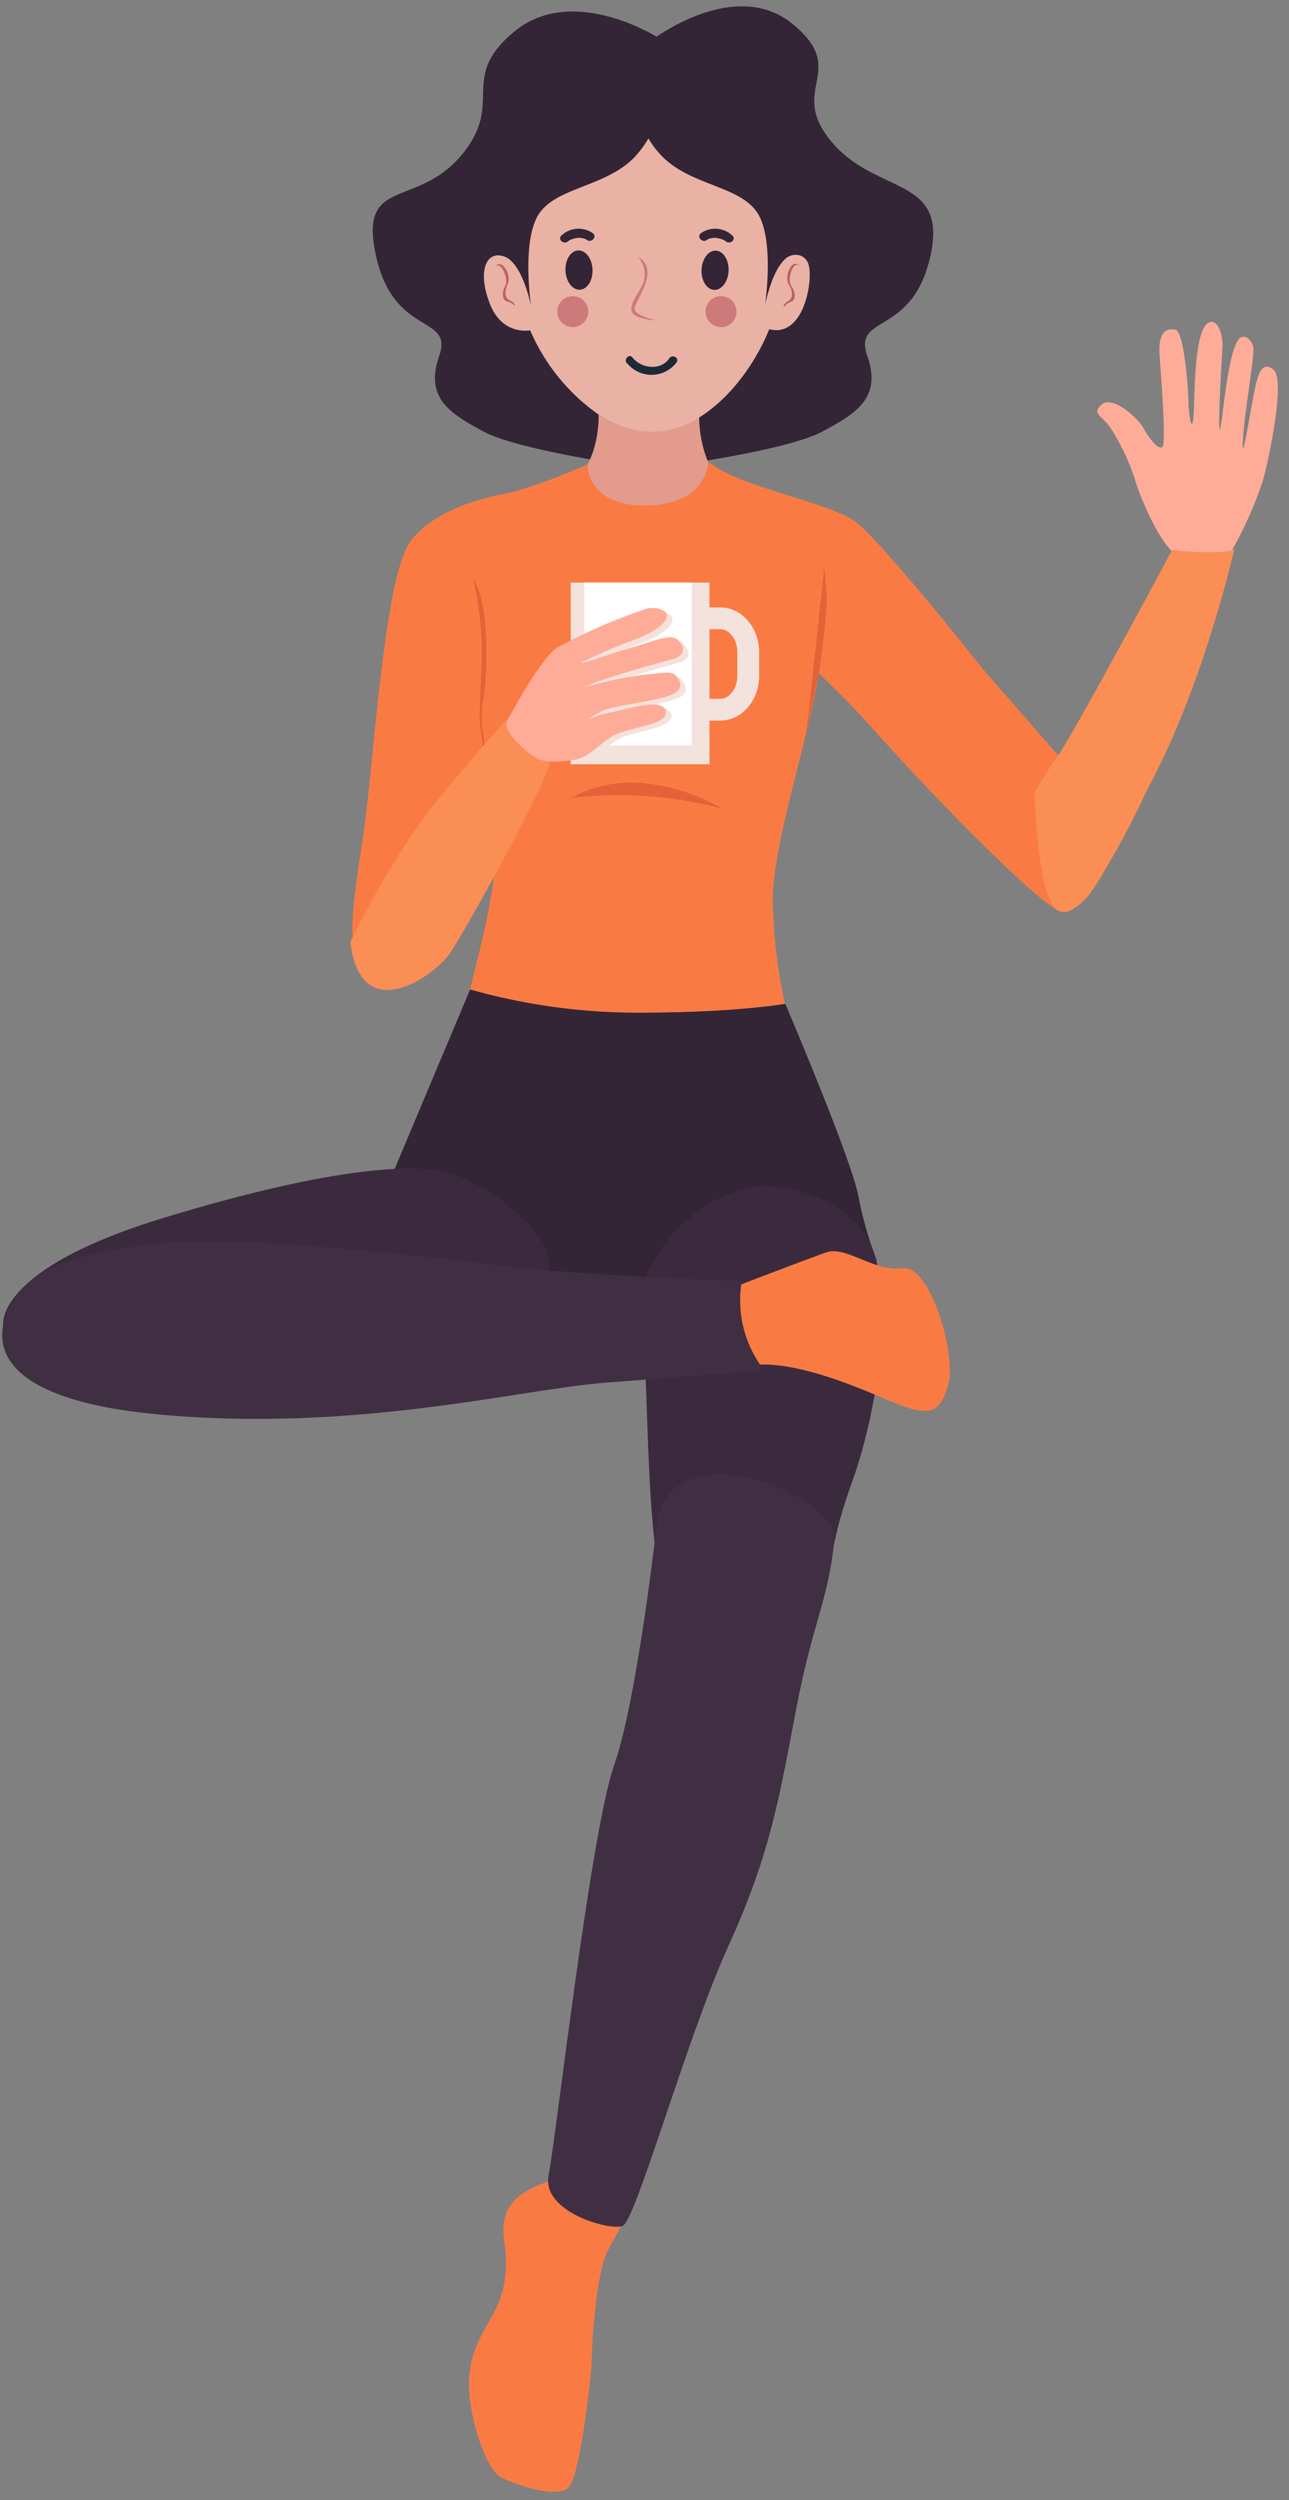 <svg width="99" height="192" fill="none" xmlns="http://www.w3.org/2000/svg"><rect width="100%" height="100%" fill="#808080" stroke="none"/><path d="M46.911 32.4a9.62 9.62 0 0 1-.938-.558c0 1.575-.313 3.39-1.346 4.468-1.179 1.245 2.122 4.094 5.764 3.558 3.642-.537 5.423-2.335 5.423-2.335s-2.016-1.575-2.105-5.485l-.352.212a6.797 6.797 0 0 1-6.446.14Z" fill="#E29B8D"/><path d="M62.12 20.341c-.358-1.223-1.676-.603-1.676-.603.385-4.189-.24-16.035-11.847-15.197-11.606.837-9.65 15.242-9.65 15.242-1.487-.732-2.358.883-1.302 3.569.96 2.446 3.088 2.016 3.088 2.016a15.237 15.237 0 0 0 5.262 6.474c.302.203.615.39.938.558a6.797 6.797 0 0 0 6.446-.123l.351-.212c3.77-2.374 5.379-6.78 5.379-6.78 2.648.686 3.362-3.72 3.01-4.944Z" fill="#EAB2A5"/><path d="M61.511 20.498c.073.078-.274-.419-.642-.162a1.407 1.407 0 0 0-.319 1.48c.224.302.498.983 0 1.29-.497.307-.335.458-.335.458.146-.18.34-.316.559-.39.352-.118.352-.732 0-1.207-.352-.475.14-2.15.737-1.47ZM37.919 20.565c-.056.083.229-.442.625-.23a1.39 1.39 0 0 1 .475 1.436c-.19.33-.386 1.033.123 1.285.508.251.385.419.385.419a1.313 1.313 0 0 0-.592-.33c-.357-.078-.424-.687-.128-1.195s-.369-2.128-.888-1.385Z" fill="#BC6262"/><path d="M48.162 27.887a2.413 2.413 0 0 0 3.804-.061c.223-.335-.313-.643-.559-.313-.653.983-2.167.787-2.832-.061-.245-.319-.681.122-.441.435h.028Z" fill="#1D2937"/><path d="M43.99 25.122a1.19 1.19 0 1 0 0-2.38 1.19 1.19 0 0 0 0 2.38Z" fill="#CE7A7A"/><path d="M44.532 22.247c.574-.024 1.01-.719.975-1.55-.035-.833-.528-1.488-1.101-1.464-.574.024-1.01.719-.975 1.55.035.833.528 1.488 1.101 1.464ZM43.682 18.476c-.095.123 0 0 .073-.034.16-.074.329-.127.503-.156.21-.039.428-.023.63.045.057 0 .219.122.168.078.336.285.827-.201.486-.492a1.905 1.905 0 0 0-2.457.207c-.268.358.33.698.597.352Z" fill="#332535"/><path d="M55.378 25.122a1.19 1.19 0 1 0 0-2.38 1.19 1.19 0 0 0 0 2.38Z" fill="#CE7A7A"/><path d="M55.957 20.798c.035-.832-.402-1.526-.975-1.55-.573-.025-1.066.63-1.101 1.462-.035.833.401 1.527.974 1.55.574.025 1.067-.63 1.102-1.462ZM55.685 18.476c.095.123 0 0-.072-.034a1.951 1.951 0 0 0-.503-.156 1.273 1.273 0 0 0-.631.045c-.056 0-.218.123-.168.078-.34.285-.832-.201-.491-.491a1.916 1.916 0 0 1 2.463.206c.268.358-.33.698-.598.352Z" fill="#332535"/><path d="M48.983 19.71a2.028 2.028 0 0 1 .475 1.827c-.24.854-1.05 1.586-.961 2.295.09.71 1.927.771 1.927.771s-1.832-.38-1.676-.966c.129-.693 1.989-2.927.235-3.927Z" fill="#CE7A7A"/><path d="M63.89 10.913c-3.48-4.094 1.413-5.445-3.021-9.076-3.843-3.144-9.104.067-10.445.983 0 0-6.451-4.055-10.886-.424-4.434 3.63-.664 5.473-4.138 9.567-3.474 4.094-7.904 1.553-6.507 7.747 1.396 6.194 5.954 4.418 4.837 7.63-1.117 3.211.804 4.401 3.429 5.808 1.514.816 5.172 1.603 8.16 2.123a8.719 8.719 0 0 0 .654-3.43 15.237 15.237 0 0 1-5.262-6.473s-2.128.43-3.088-2.016c-1.056-2.687-.185-4.3 1.3-3.57.375.207 1.263.978 1.866 3.737 0 0-.765-5.11.632-7.132 1.396-2.022 5.026-2.027 7.26-4.262a7.616 7.616 0 0 0 1.117-1.496c.3.507.66.976 1.073 1.396 2.234 2.234 5.864 2.234 7.26 4.261 1.397 2.028.626 7.133.626 7.133.71-3.206 1.71-3.709 1.966-3.787a1.039 1.039 0 0 1 1.386.71c.351 1.223-.37 5.63-3.033 4.942 0 0-1.609 4.407-5.379 6.78a9.344 9.344 0 0 0 .642 3.296c3.14-.52 7.261-1.351 8.848-2.234 2.625-1.407 4.54-2.591 3.423-5.809-1.117-3.217 3.446-1.44 4.843-7.63 1.396-6.188-4.111-4.68-7.563-8.774ZM65.94 91.9c-.558-2.954-5.635-14.829-5.635-14.829s-3.77.682-11.17.682a47.143 47.143 0 0 1-13.02-1.788L29.412 91.9s13.869 9.869 14.148 9.68c.28-.19 23.782-4.76 23.782-4.76a29.035 29.035 0 0 1-1.402-4.92Z" fill="#332535"/><path d="M58.545 91.085s4.697-.095 7.58 3.256c2.882 3.351 1.49 13.5-.743 19.644-2.235 6.144-1.212 8.004-3.257 8.936-2.044.933-9.684 1.771-11.17-1.396-1.486-3.167-1.117-19.174-1.77-20.945-.654-1.77 2.708-8.775 9.36-9.495Z" fill="#3B2A3D"/><path d="M43.063 166.721s.419.285-1.263.91c-1.68.626-3.485 1.62-3.083 4.346.403 2.725-.061 4.356-1 6.01-.938 1.653-1.865 3.189-1.675 5.753.19 2.563 1.38 5.97 2.44 6.506 1.062.537 4.274 1.676 5.19.771.916-.905 1.798-9.098 1.781-9.863-.017-.766.285-6.396 1.179-8.216.893-1.821 2.373-4.011 2.3-4.508-.072-.497-5.88-1.709-5.88-1.709" fill="#F97B43"/><path d="M50.452 116.951s-1.486 13.477-3.29 18.621c-1.804 5.144-4.468 28.636-5.027 31.462-.558 2.826 4.642 4.267 5.67 3.91 1.027-.358 4.903-14.399 8.148-21.526 3.245-7.127 3.91-11.461 5.206-18.23 1.296-6.77 2.469-8.261 2.927-12.981.324-3.295-12.45-8.623-13.634-1.256Z" fill="#402F42"/><path d="M.246 101.775s-.771-4.29 12.45-8.294c13.22-4.005 19.269-4.094 21.737-3.44 2.469.653 8.378 4.54 7.703 7.528-.676 2.989-37.584 9.797-41.89 4.206Z" fill="#3B2A3D"/><path d="M69.291 97.39c-2.234.28-4.284-1.764-5.864-1.206-1.58.559-6.423 2.419-6.423 2.419l-.078.039a8.731 8.731 0 0 0 1.435 6.144c3.128-.079 7.077 1.552 9.908 2.764 3.256 1.397 3.91.933 4.558-1.212.648-2.144-1.302-9.226-3.536-8.947Z" fill="#F97B43"/><path d="M58.36 104.775a8.732 8.732 0 0 1-1.435-6.144c0-.079 0-.145.034-.224.033-.078-11.55-.335-19.644-1.351-7.361-.927-19.755-2.162-24.642-1.603-4.887.558-9.707 1.267-11.662 4.434-1.955 3.167-1.385 7.63 11.45 8.758 15.08 1.329 27.412-1.955 34.115-2.469 5.585-.424 10.986-.882 11.824-.882.229.011.162-.173-.04-.519Z" fill="#402F42"/><path d="M94.61 42.275a29.85 29.85 0 0 0 2.384-5.368c.61-2.234 1.676-7.746.838-8.495-.838-.748-1.162.307-1.312.866-.313 1.195-.699 3.837-.95 4.865-.251 1.027-.067-1.117.062-2.156.14-1.195.698-4.737.63-5.256-.066-.52-.508-1.017-.949-.816-1.01.464-1.44 6.882-1.62 7.06-.178.18.129-5.423.196-6.26.067-.839-.29-2.196-.983-1.972-1.285.407-1.117 6.144-1.246 7.26-.134 1.497-.396-.519-.385-1.178.011-.659-.313-5.345-.989-5.502-.916-.206-1.323.503-1.228 1.9.095 1.396.53 6.797.223 7.087-.307.29-1.005-.625-1.447-1.418-.44-.794-2.39-2.58-3.239-1.81-.849.77.179.793.921 2.128a17.626 17.626 0 0 1 1.676 3.686c.363 1.251 1.732 4.468 2.865 5.468 1.134 1 3.452.883 4.552-.09Z" fill="#FEAC97"/><path d="M80.864 58.556a8.115 8.115 0 0 0-1.955 4.714c-.1 2.72.77 6.211 2.726 6.736 1.954.525 6.423-9.255 6.423-9.255l-7.194-2.195Z" fill="#FB8E55"/><path d="m82.422 59.332-6.959-7.987c-3.87-4.887-8.456-10.35-9.802-11.316-1.346-.966-5.357-2.005-5.357-2.005s.61 8.658 0 9.959c-.608 1.301 2.793 3.536 6.613 7.847 5.658 6.35 13.696 14.383 14.718 14.198.888-.162.687-6.657 0-9.668.396-.553.787-1.028.787-1.028Z" fill="#F97B43"/><path d="m79.462 60.846 1.402-2.29c.559-.212 9.154-16.314 9.154-16.314s3.91.424 4.787-.079c0 0-2.234 9.898-6.261 17.65-4.027 7.752-4.954 9.98-6.909 10.193-1.955.212-2.173-9.16-2.173-9.16Z" fill="#FB8E55"/><path d="M63.432 47.637c.42-6.842-1.117-9.004-1.882-9.283-.765-.28-5.557-1.514-7.16-2.91 0 0 0 3.083-4.284 3.351-5.1.307-4.977-3.128-4.977-3.128s-4.317 1.927-6.83 2.346c-2.514.42-3.212 4.469-2.933 7.82.201 2.401 1.005 7.26 1.782 11.818.307 1.799.609 3.547.871 5.077.559 3.156-.748 8.741-1.927 13.249a47.15 47.15 0 0 0 13.02 1.787c7.428 0 11.17-.681 11.17-.681a40.004 40.004 0 0 1-.927-8.21c.168-5.458 3.653-14.394 4.077-21.236Z" fill="#F97B43"/><path d="M43.834 61.276a9.785 9.785 0 0 1 5.77-1.117c2.082.236 4.094.9 5.908 1.95a31.509 31.509 0 0 0-11.678-.833ZM62.901 51.72s.626-4.413.598-5.993l-.195-2.106-1.346 12.466.944-4.367M36.349 44.52c.392 1.679.61 3.393.648 5.116.05 2.737-.386 5.49.039 7.44.424 1.95.475 1.592.475 1.592s-.743-3.128-.43-4.703c.312-1.575.625-7.652-.732-9.445Z" fill="#E56239"/><path d="M38.298 38.024s-4.563.743-6.702 3.447c-2.14 2.703-2.887 17.403-3.725 22.9-.838 5.495-1.955 11.226 2.05 11.617 2.882.279 5.808-11.618 7.227-18.326-.776-4.552-.598-10.053-.793-12.45-.29-3.373-.575-6.791 1.944-7.188Z" fill="#F97B43"/><path d="M26.904 72.352s3.016-6.367 6.647-10.836c3.63-4.468 5.758-6.663 5.758-6.663s1.866 3.072 2.888 3.396c.743.235-6.379 13.114-7.624 14.93-1.246 1.815-6.859 5.775-7.669-.827Z" fill="#FB8E55"/><path d="M54.49 44.738H43.833V58.69H54.49V44.738Z" fill="#F4E2DC"/><path d="M53.127 44.738h-8.25v12.5h8.25v-12.5Z" fill="#fff"/><path d="M55.317 55.339h-2.039v-1.676h2.04c.714 0 1.312-.81 1.312-1.765v-1.815c0-.955-.598-1.765-1.313-1.765h-1.58v-1.675h1.58c1.648 0 2.988 1.541 2.988 3.44v1.815c0 1.91-1.34 3.44-2.988 3.44ZM39.416 55.585c.106-.18 2.513-4.742 3.842-5.586a44.979 44.979 0 0 1 6.842-2.971c.838-.173 1.475.162 1.536.419.162.737-1.245 1.502-2.329 1.921a43.7 43.7 0 0 0-4.25 1.804c-.28.257 3.016-.932 4.206-1.245 1.19-.313 2.625-1.006 3.183-.52.559.486.698 1.184-.28 1.475-.976.29-5.026 1.385-6.372 1.977-1.346.592-.86.385-.558.246a29.868 29.868 0 0 1 4.747-1.011c1.324-.106 1.988-.28 2.301.033.313.313.805 1.084-.313 1.536-1.117.453-4.261.838-5.026 1.117-.495.19-.956.46-1.363.799a5.329 5.329 0 0 1 1.675-.592c1.224-.28 3.178-.804 3.854-.559.525.185.72.727 0 1.157-.72.43-2.826.737-3.63 1.19-.805.452-1.71 1.502-2.586 1.748-.877.245-1.614-.56-2.234-.9-.62-.34-3.804-1.167-3.245-2.038Z" fill="#F4E2DC"/><path d="M38.986 55.288c.106-.178 2.513-4.741 3.837-5.585a44.59 44.59 0 0 1 6.842-2.966c.837-.178 1.48.157 1.536.42.167.731-1.24 1.496-2.324 1.915a43.7 43.7 0 0 0-4.25 1.804c-.28.257 3.016-.927 4.2-1.245 1.184-.319 2.63-1.006 3.19-.52.558.486.697 1.19-.28 1.475-.977.285-5.027 1.385-6.373 1.977-1.346.592-.866.39-.558.246 1.553-.462 3.14-.8 4.747-1.011 1.33-.106 1.994-.28 2.307.033.313.313.804 1.084-.313 1.536-1.117.453-4.262.838-5.027 1.117-.495.19-.956.46-1.363.799a5.452 5.452 0 0 1 1.676-.559c1.223-.279 3.178-.81 3.854-.558.525.184.72.732 0 1.156-.72.424-2.832.737-3.63 1.19-.8.452-1.715 1.502-2.587 1.748-.87.246-2.58.346-3.211 0-.631-.346-2.82-2.083-2.273-2.971Z" fill="#FEAC97"/></svg>